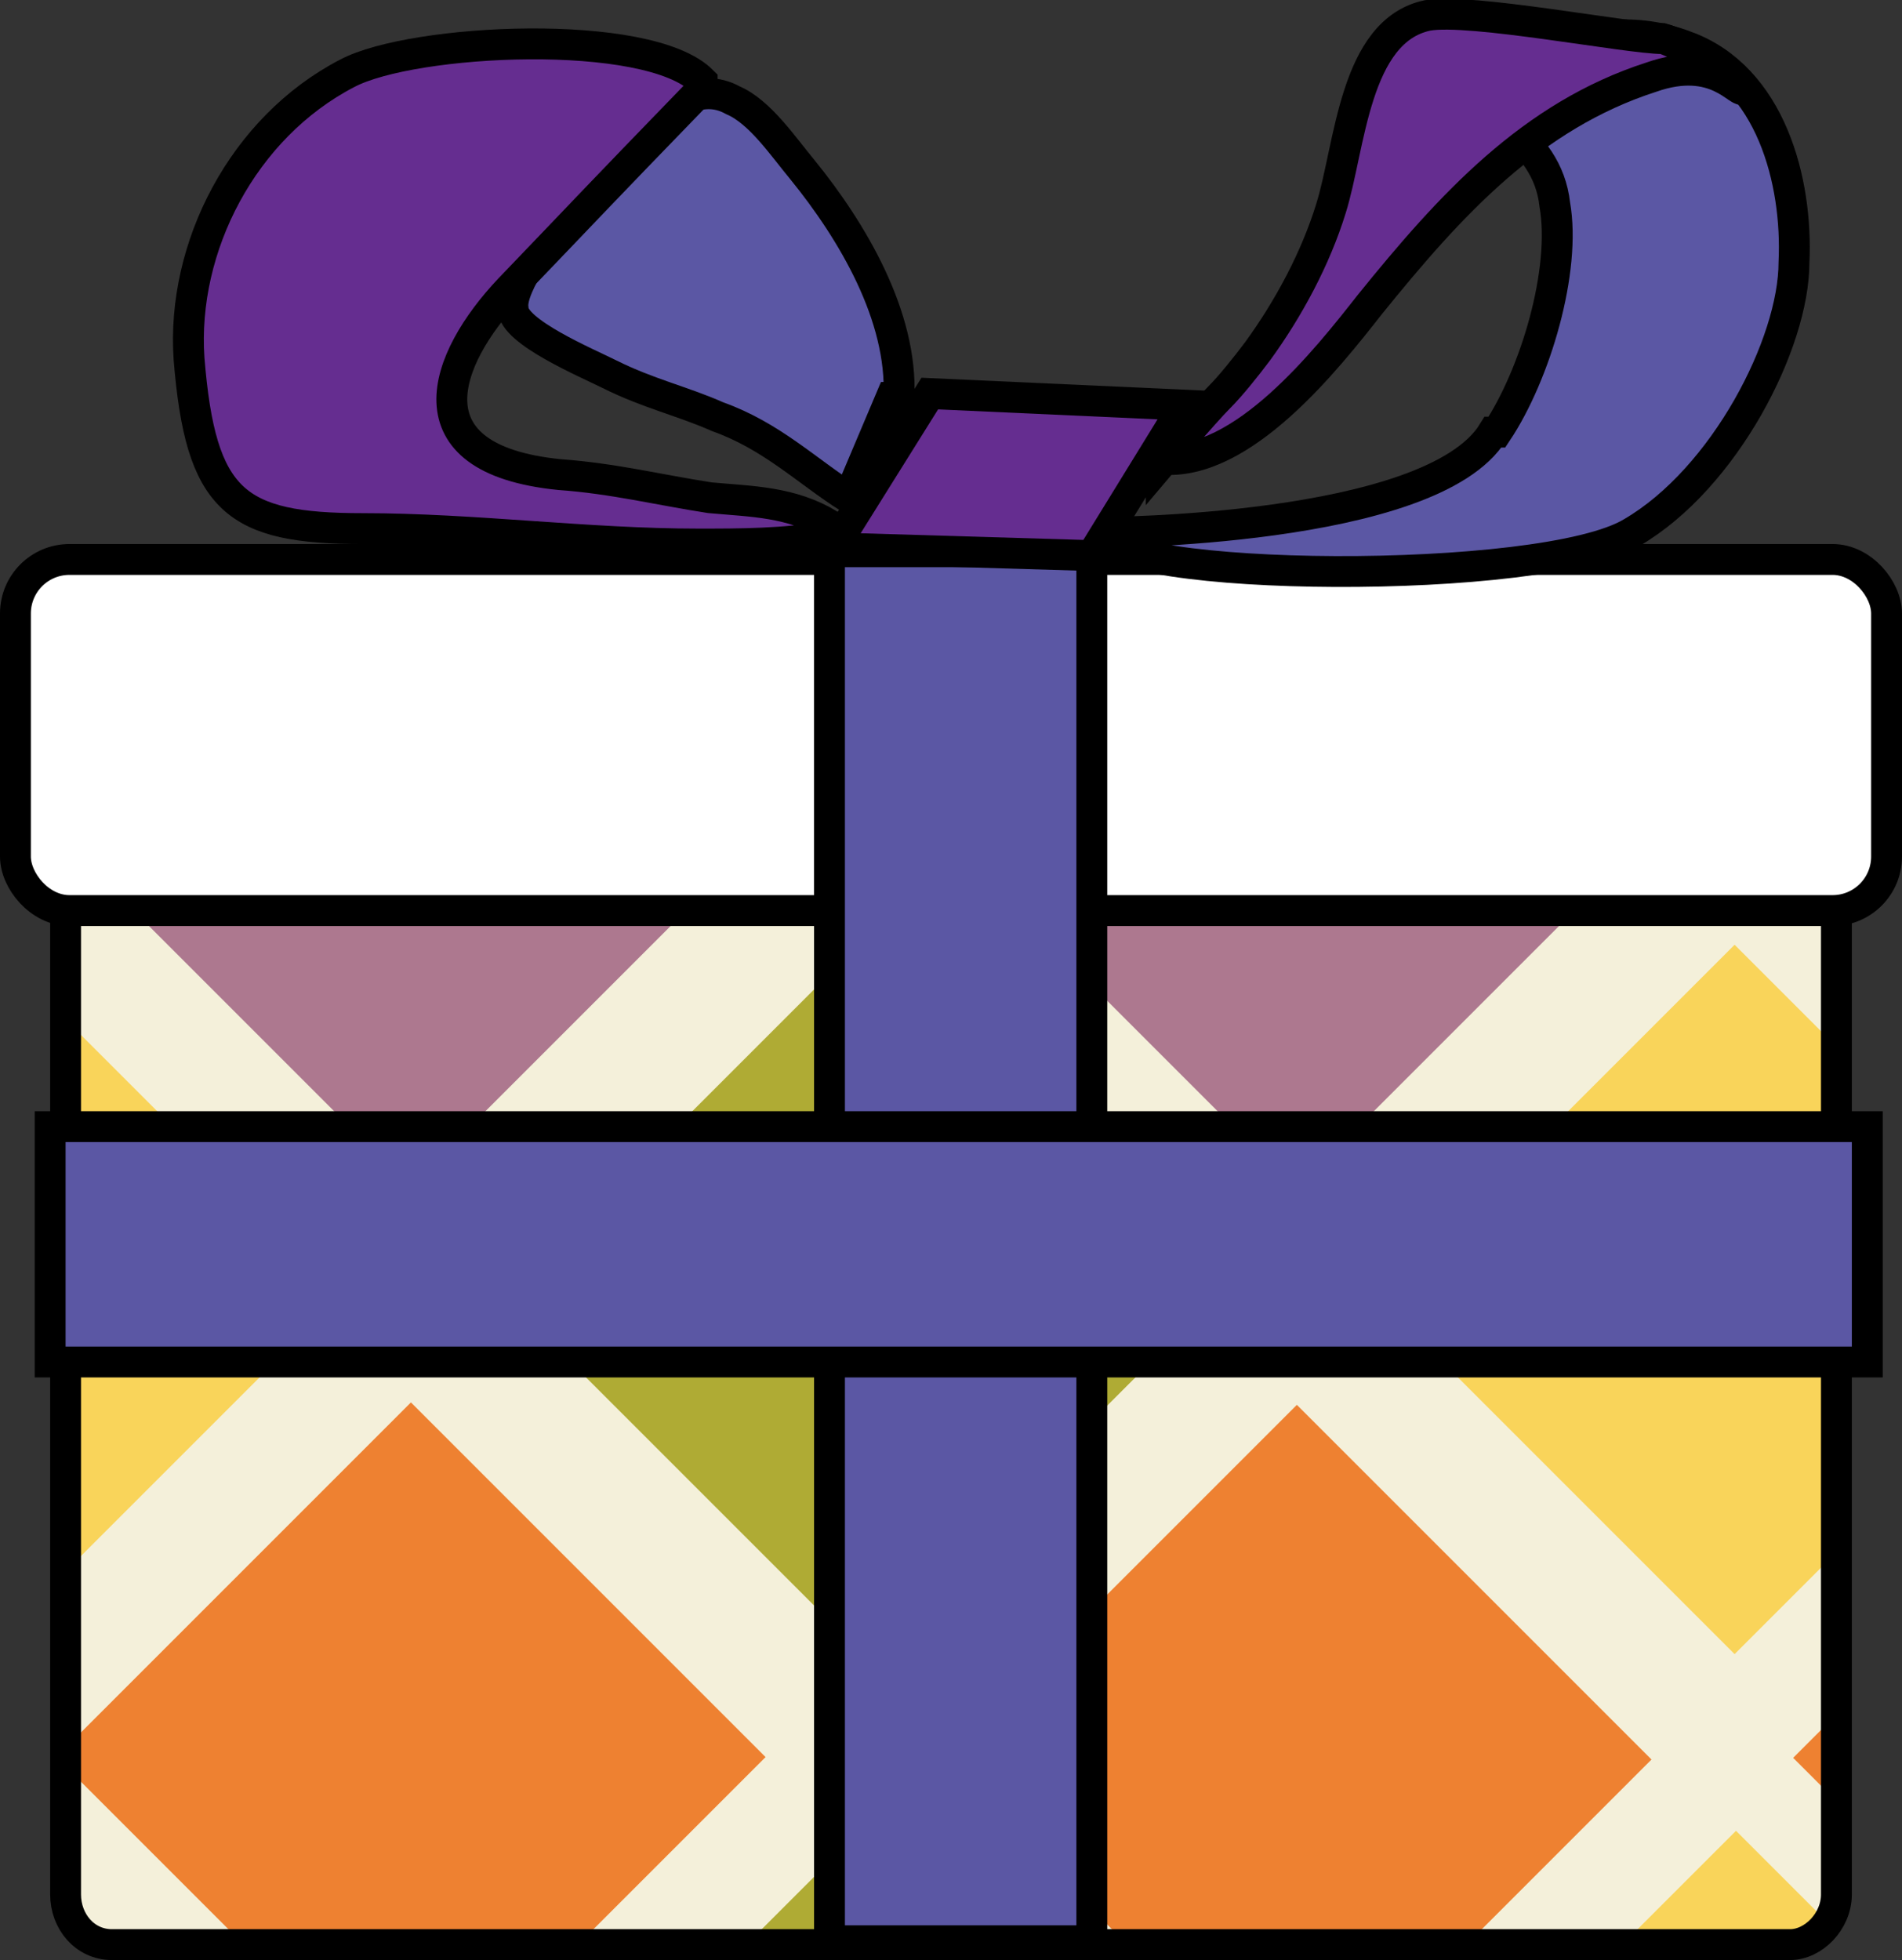 <?xml version="1.0" encoding="UTF-8"?><svg id="a" xmlns="http://www.w3.org/2000/svg" width="49.3" height="50.8" xmlns:xlink="http://www.w3.org/1999/xlink" viewBox="0 0 49.3 50.8"><rect x="0" y="0" width="49.3" height="50.8" fill="#333333" stroke="none"/><defs><style>.c,.d{fill:none;}.c,.e,.f,.g,.h,.i{stroke-width:0px;}.j{fill:#fff;}.j,.k,.l,.d{stroke:#000;stroke-width:.8px;}.k{fill:#652d90;}.l{fill:#5b57a4;}.m{clip-path:url(#b);}.e{fill:#f9d45a;}.f{fill:#ad788f;}.g{fill:#afab34;}.h{fill:#ee8131;}.i{fill:#f4f0da;}</style><clipPath id="b"><path class="c" d="m46.4,50.4H2.9c-.7,0-1.2-.6-1.2-1.3v-25.2c0-.7.6-1.3,1.2-1.3h43.5c.7,0,1.2.6,1.2,1.3v25.2c0,.7-.6,1.3-1.2,1.3Z"/></clipPath></defs><g class="m"><rect class="i" x=".6" y="11.6" width="51" height="41"/><rect class="g" x="15.8" y="27.1" width="13" height="13" transform="translate(30.3 -5.9) rotate(45)"/><rect class="e" x="38.5" y="27.1" width="13" height="13" transform="translate(36.9 -21.9) rotate(45)"/><rect class="e" x="-6.9" y="27.1" width="13" height="13" transform="translate(23.7 10.1) rotate(45)"/><rect class="g" x="15.8" y="50.1" width="13" height="13" transform="translate(46.6 .8) rotate(45)"/><rect class="e" x="38.5" y="50.1" width="13" height="13" transform="translate(53.2 -15.2) rotate(45)"/><rect class="e" x="-6.9" y="50.1" width="13" height="13" transform="translate(39.9 16.8) rotate(45)"/><rect class="g" x="15.8" y="4.1" width="13" height="13" transform="translate(14 -12.7) rotate(45)"/><rect class="e" x="38.5" y="4.1" width="13" height="13" transform="translate(20.7 -28.7) rotate(45)"/><rect class="e" x="-6.9" y="4.1" width="13" height="13" transform="translate(7.4 3.4) rotate(45)"/><rect class="h" x="27.1" y="39.1" width="13" height="13" transform="translate(42.1 -10.4) rotate(45)"/><rect class="h" x="49.1" y="39.1" width="13" height="13" transform="translate(48.6 -26) rotate(45)"/><rect class="h" x="4.1" y="39.1" width="13" height="13" transform="translate(35.4 5.8) rotate(45)"/><rect class="f" x="27.1" y="15.1" width="13" height="13" transform="translate(25.1 -17.4) rotate(45)"/><rect class="f" x="49.1" y="15.1" width="13" height="13" transform="translate(31.6 -33) rotate(45)"/><rect class="f" x="4.1" y="15.1" width="13" height="13" transform="translate(18.4 -1.2) rotate(45)"/></g><path class="d" d="m46.4,50.4H2.9c-.7,0-1.2-.6-1.2-1.3v-25.2c0-.7.6-1.3,1.2-1.3h43.5c.7,0,1.2.6,1.2,1.3v25.2c0,.7-.6,1.3-1.2,1.3Z"/><rect class="j" x=".4" y="14.5" width="48.5" height="9.1" rx="1.4" ry="1.4"/><rect class="l" x="21.5" y="14.3" width="6.8" height="36"/><rect class="l" x="1.3" y="29.2" width="47.1" height="6.1"/><path class="l" d="m38.8,11.2c1-1.5,1.8-4.2,1.5-5.9-.1-.9-.6-1.5-1.2-2-.7-.6-1.5-.4-2.3-.7,1.1-.2,2.1-.9,3.1-1.3,1.3-.4,2.5-.6,3.8-.1,2.2.8,2.9,3.5,2.8,5.6,0,2.1-1.8,5.6-4.2,7-2.3,1.4-13.6,1.3-13.8,0,0,0,8.6,0,10.2-2.6Z"/><path class="k" d="m30.1,11.9c2.1.2,4.3-2.6,5.4-4,2.1-2.6,4.2-4.9,7.3-5.9,1.7-.6,2.3.5,2.4.3,0-.2-1.7-1.2-2.1-1.3-.9,0-5-.8-6.1-.6-1.9.4-2,3.4-2.5,5-.4,1.3-1.1,2.6-1.9,3.7-.3.4-.7.9-1,1.2-.4.4-1.5,1.7-1.5,1.7Z"/><polygon class="k" points="28.3 14.4 21.6 14.2 24.1 10.2 30.7 10.5 28.3 14.4"/><path class="l" d="m23.3,10.3c.1-2.1-1.2-4.3-2.5-5.9-.5-.6-1.1-1.5-1.8-1.8-.9-.5-1.7.2-2.4.8-.7.6-1.3,1.2-1.9,2-.4.6-1.5,2-1.4,2.6,0,.6,1.9,1.4,2.5,1.7,1,.5,1.9.7,2.8,1.1,1.4.5,2.3,1.4,3.4,2.1l1.1-2.6Z"/><path class="k" d="m18.2,2.1c-1.4-1.4-7.5-1.1-9.2-.2-2.7,1.4-4.3,4.5-4.1,7.4.3,3.7,1.2,4.4,4.5,4.4,2.9,0,5.8.4,8.7.4,1.1,0,2.2,0,3.4-.2,0-.1,0-.2,0-.3-1-.6-2-.6-3.1-.7-1.3-.2-2.5-.5-3.9-.6-4-.4-3-3-1.3-4.8,2.4-2.5,1.9-2,5-5.2Z"/></svg>
